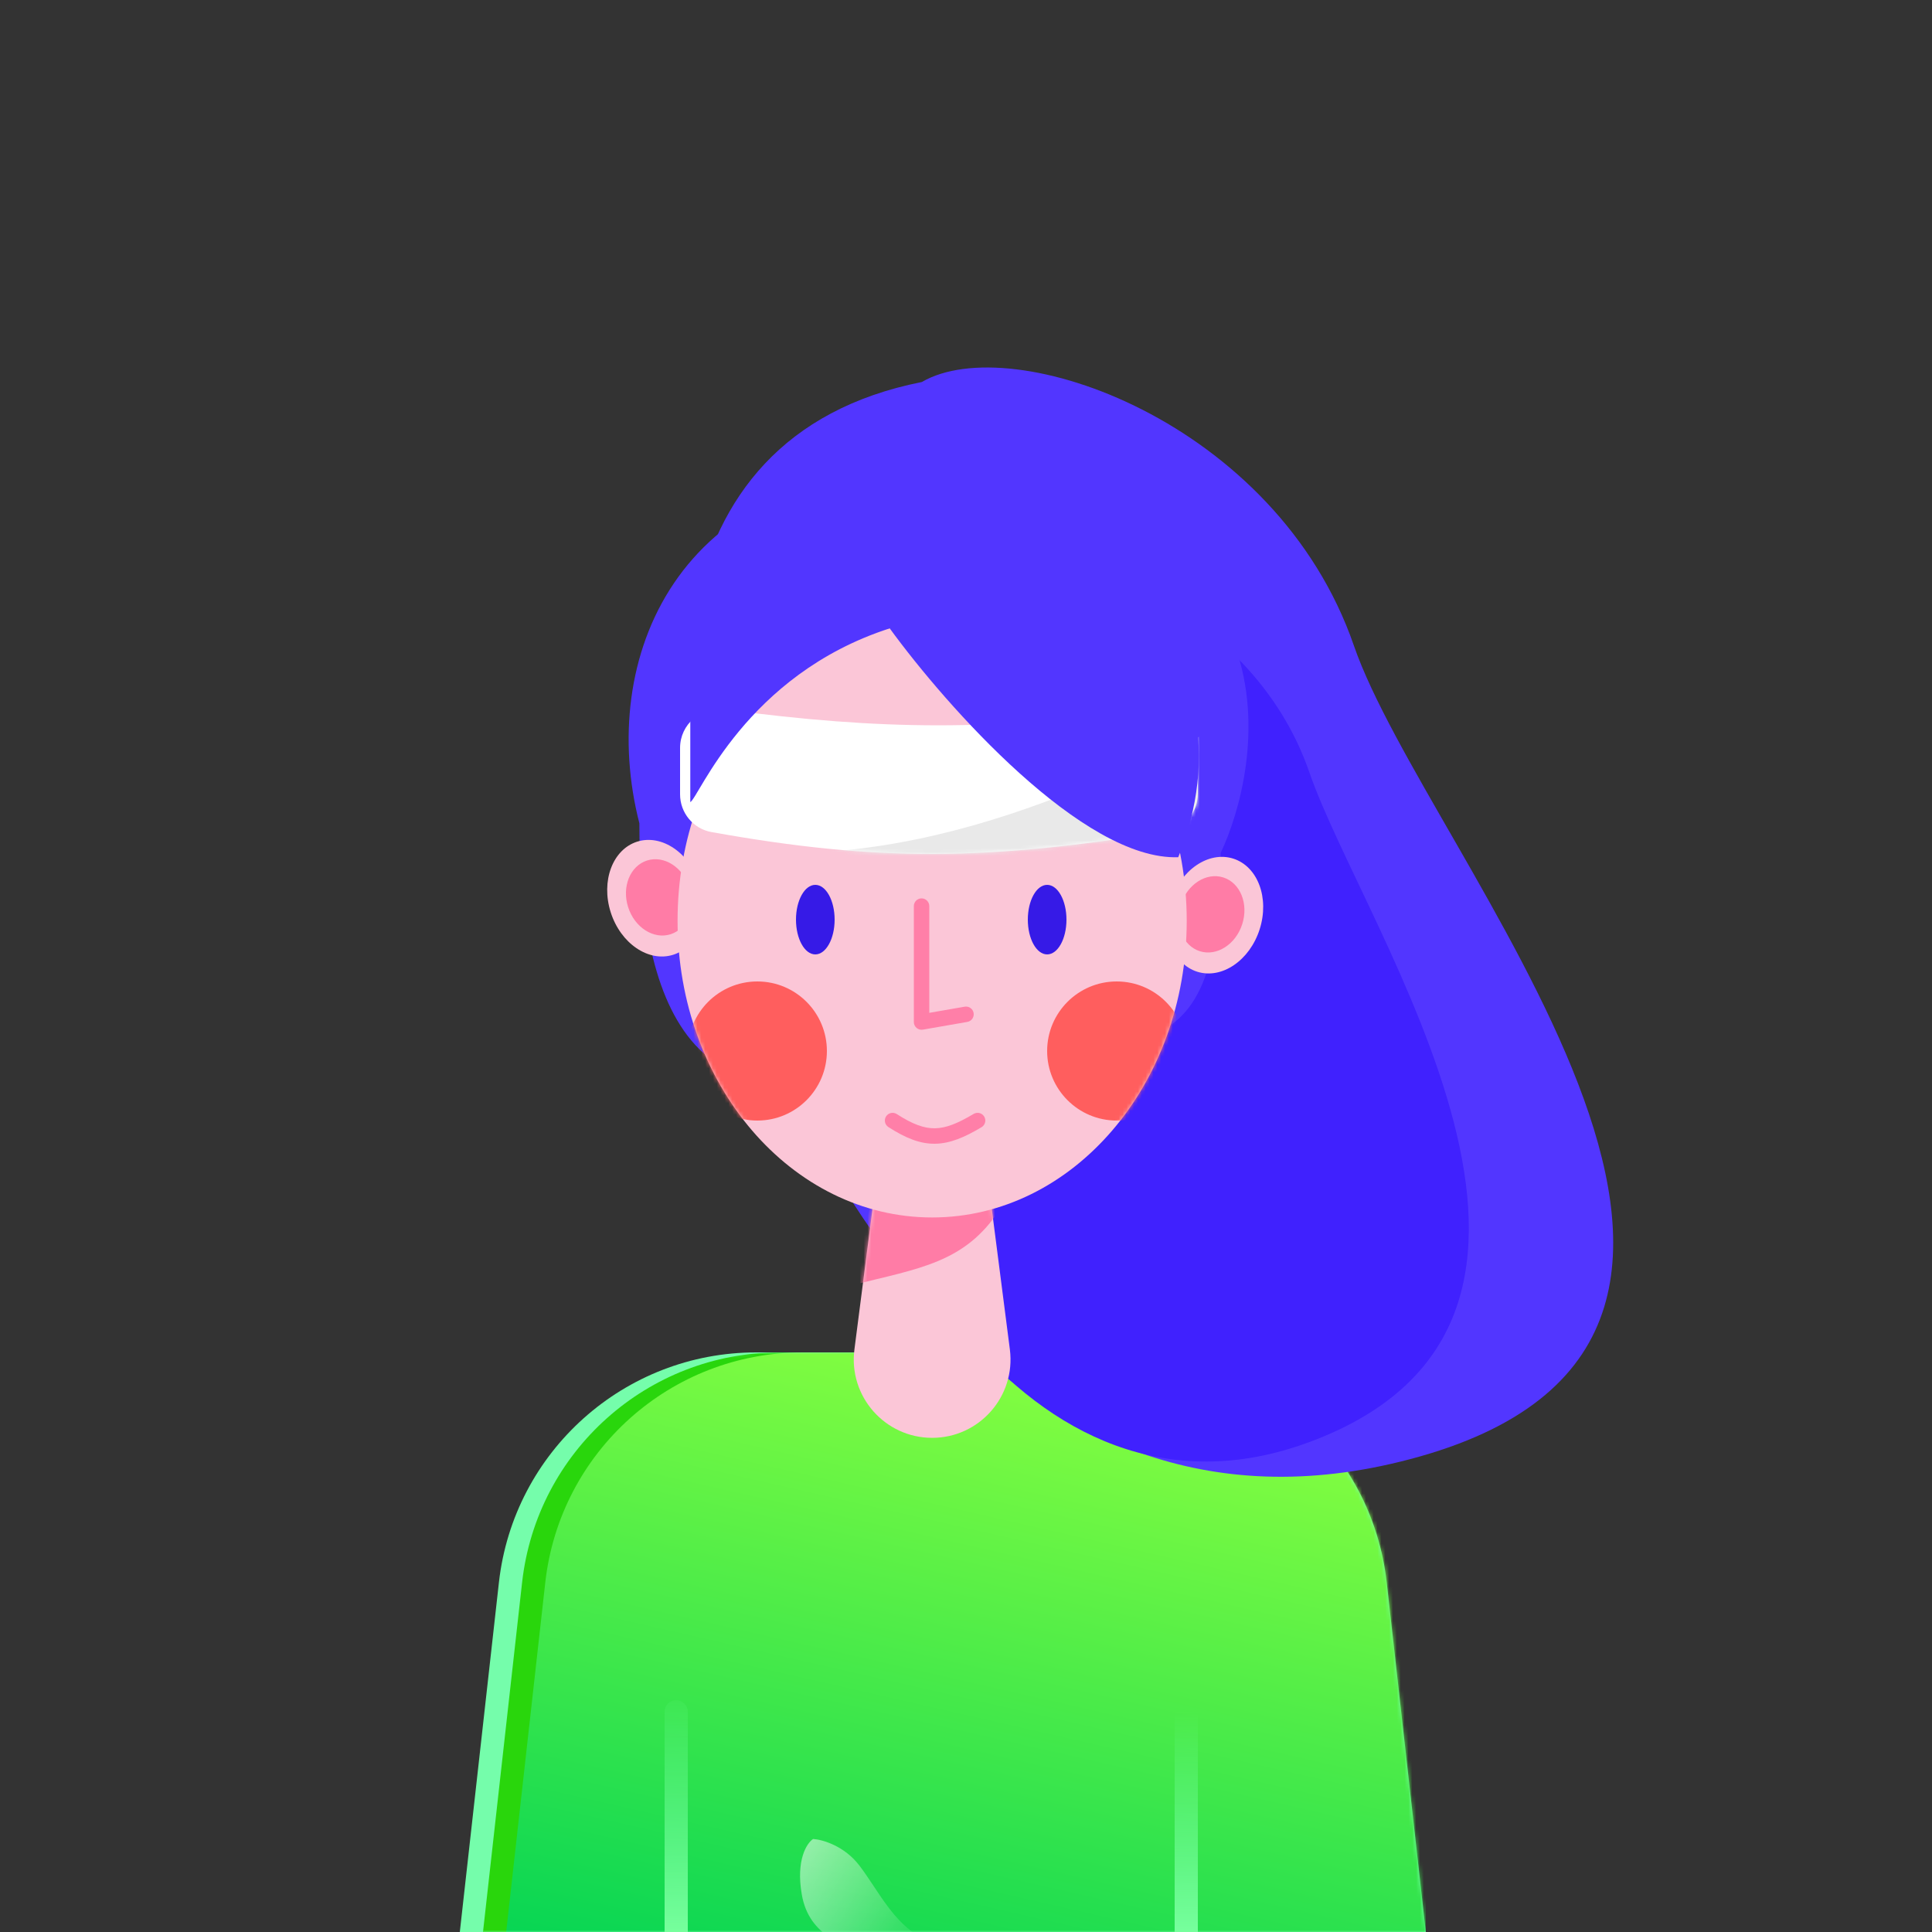 <svg width="500" height="500" viewBox="0 0 500 500" fill="none" xmlns="http://www.w3.org/2000/svg">
<rect x="0" y="0" width="500" height="500" fill="#333333" stroke="none"/>
<g clip-path="url(#clip0_30_642)">
<path d="M129.117 409.552C132.91 375.643 161.581 350 195.702 350H292.298C326.419 350 355.09 375.643 358.883 409.552L369 500H119L129.117 409.552Z" fill="#75FDAB"/>
<mask id="mask0_30_642" style="mask-type:alpha" maskUnits="userSpaceOnUse" x="119" y="350" width="250" height="150">
<path d="M129.117 409.552C132.91 375.643 161.581 350 195.702 350H292.298C326.419 350 355.09 375.643 358.883 409.552L369 500H119L129.117 409.552Z" fill="#00D355"/>
</mask>
<g mask="url(#mask0_30_642)">
<path d="M135.117 409.552C138.91 375.643 167.581 350 201.702 350H298.298C332.419 350 361.09 375.643 364.883 409.552L375 500H125L135.117 409.552Z" fill="#29D60C"/>
<path d="M141.117 409.552C144.91 375.643 173.581 350 207.702 350H304.298C338.419 350 367.09 375.643 370.883 409.552L381 500H131L141.117 409.552Z" fill="url(#paint0_linear_30_642)"/>
<path d="M222.472 482.884C218.525 477.666 212.797 476.074 210.426 475.93C208.805 476.998 205.951 481.363 207.499 490.273C209.433 501.41 218.553 503.001 228.263 509.944C236.032 515.498 245.31 508.429 248.978 504.2C248.126 504.71 244.887 504.911 238.749 501.634C231.076 497.538 227.405 489.407 222.472 482.884Z" fill="url(#paint1_linear_30_642)"/>
</g>
<path fill-rule="evenodd" clip-rule="evenodd" d="M175 440C176.657 440 178 441.343 178 443V500C178 501.657 176.657 503 175 503C173.343 503 172 501.657 172 500V443C172 441.343 173.343 440 175 440Z" fill="url(#paint2_linear_30_642)"/>
<path fill-rule="evenodd" clip-rule="evenodd" d="M307 440C308.657 440 310 441.343 310 443V500C310 501.657 308.657 503 307 503C305.343 503 304 501.657 304 500V443C304 441.343 305.343 440 307 440Z" fill="url(#paint3_linear_30_642)"/>
</g>
<path d="M350.389 167.098C369.166 221.503 480.62 344.926 367.395 376.953C260.56 407.171 207.79 299.114 189.014 244.709C170.238 190.303 166.833 113.126 238.569 98.866C261.98 85.196 330.349 109.029 350.389 167.098Z" fill="#5236FF"/>
<path d="M338.85 199.844C353.18 241.364 424.102 341.619 338.85 373.209C264.849 400.629 217.632 309.593 214.087 259.627C199.757 218.106 197.357 159.139 252.758 148.031C270.865 137.515 323.556 155.527 338.85 199.844Z" fill="#4021FE"/>
<path d="M315.906 220.75C315.906 283.269 290.475 269.01 240.14 269.01C176.452 301.915 165.471 255.475 165.471 213.072C154.491 170.295 175.354 120.938 240.14 120.938C341.162 131.907 325.789 199.91 315.906 220.75Z" fill="#5236FF"/>
<path d="M228.061 295.334H254.414L261.353 349.241C262.914 361.37 253.467 372.112 241.238 372.112C229.009 372.112 219.561 361.37 221.122 349.241L228.061 295.334Z" fill="#FBC6D7"/>
<mask id="mask1_30_642" style="mask-type:alpha" maskUnits="userSpaceOnUse" x="220" y="295" width="42" height="78">
<path d="M228.061 295.334H254.414L261.353 349.241C262.914 361.37 253.467 372.112 241.238 372.112C229.009 372.112 219.561 361.37 221.122 349.241L228.061 295.334Z" fill="#FF7CA6"/>
</mask>
<g mask="url(#mask1_30_642)">
<path d="M229.159 295.334H255.513L258.807 312.883C249.821 326.827 237.943 328.239 220.374 332.626L229.159 295.334Z" fill="#FF7CA6"/>
</g>
<path d="M181.072 228.813C183.643 236.897 180.574 245.082 174.217 247.093C167.859 249.105 160.621 244.182 158.049 236.098C155.477 228.014 158.546 219.829 164.904 217.818C171.261 215.806 178.5 220.729 181.072 228.813Z" fill="#FBC6D7"/>
<path d="M178.455 229.721C180.131 234.994 177.93 240.396 173.539 241.786C169.149 243.177 164.231 240.03 162.556 234.758C160.88 229.485 163.081 224.083 167.472 222.692C171.862 221.302 176.78 224.449 178.455 229.721Z" fill="#FF7CA6"/>
<path d="M302.983 233.201C300.411 241.285 303.48 249.469 309.838 251.481C316.195 253.492 323.434 248.57 326.005 240.485C328.577 232.401 325.508 224.217 319.15 222.205C312.793 220.193 305.554 225.116 302.983 233.201Z" fill="#FBC6D7"/>
<path d="M305.599 234.109C303.923 239.381 306.124 244.783 310.515 246.174C314.905 247.564 319.823 244.418 321.498 239.145C323.174 233.872 320.973 228.47 316.582 227.08C312.192 225.689 307.274 228.836 305.599 234.109Z" fill="#FF7CA6"/>
<path d="M307.122 238.299C307.122 280.702 277.625 315.077 241.238 315.077C204.851 315.077 175.354 280.702 175.354 238.299C175.354 195.896 204.851 161.521 241.238 161.521C277.625 161.521 307.122 195.896 307.122 238.299Z" fill="#FBC6D7"/>
<mask id="mask2_30_642" style="mask-type:alpha" maskUnits="userSpaceOnUse" x="175" y="161" width="133" height="155">
<path d="M307.122 238.299C307.122 280.702 277.625 315.077 241.238 315.077C204.851 315.077 175.354 280.702 175.354 238.299C175.354 195.896 204.851 161.521 241.238 161.521C277.625 161.521 307.122 195.896 307.122 238.299Z" fill="#FBC6D7"/>
</mask>
<g mask="url(#mask2_30_642)">
<path d="M307 272C307 281.941 298.941 290 289 290C279.059 290 271 281.941 271 272C271 262.059 279.059 254 289 254C298.941 254 307 262.059 307 272Z" fill="#FF5E5E"/>
<path d="M214 272C214 281.941 205.941 290 196 290C186.059 290 178 281.941 178 272C178 262.059 186.059 254 196 254C205.941 254 214 262.059 214 272Z" fill="#FF5E5E"/>
</g>
<path fill-rule="evenodd" clip-rule="evenodd" d="M254.718 288.976C255.284 289.925 254.972 291.153 254.024 291.718C249.651 294.323 245.924 295.937 242.031 295.998C238.104 296.06 234.352 294.541 229.916 291.681C228.988 291.082 228.721 289.844 229.319 288.916C229.918 287.988 231.155 287.72 232.084 288.319C236.243 291.001 239.193 292.042 241.968 291.999C244.778 291.954 247.754 290.797 251.976 288.282C252.925 287.716 254.153 288.027 254.718 288.976Z" fill="#FF7FA8"/>
<path d="M216 238C216 242.971 213.761 247 211 247C208.239 247 206 242.971 206 238C206 233.029 208.239 229 211 229C213.761 229 216 233.029 216 238Z" fill="#361AE7"/>
<path d="M276 238C276 242.971 273.761 247 271 247C268.239 247 266 242.971 266 238C266 233.029 268.239 229 271 229C273.761 229 276 233.029 276 238Z" fill="#361AE7"/>
<path fill-rule="evenodd" clip-rule="evenodd" d="M238.5 232.5C239.605 232.5 240.5 233.395 240.5 234.5V262.122L249.657 260.53C250.746 260.34 251.781 261.069 251.97 262.157C252.16 263.246 251.431 264.281 250.343 264.47L238.843 266.47C238.261 266.572 237.664 266.411 237.213 266.031C236.761 265.651 236.5 265.09 236.5 264.5V234.5C236.5 233.395 237.395 232.5 238.5 232.5Z" fill="#FF7FA8"/>
<path d="M176 193.563C176 187.466 181.422 182.798 187.466 183.596C228.718 189.038 256.332 189.131 298.538 183.589C304.581 182.795 310 187.462 310 193.557V205.4C310 210.265 306.486 214.434 301.685 215.218C255.523 222.749 227.2 223.064 184.119 215.335C179.405 214.489 176 210.359 176 205.569V193.563Z" fill="white"/>
<mask id="mask3_30_642" style="mask-type:alpha" maskUnits="userSpaceOnUse" x="176" y="183" width="134" height="38">
<path d="M176 193.563C176 187.466 181.422 182.798 187.466 183.596C228.718 189.038 256.332 189.131 298.538 183.589C304.581 182.795 310 187.462 310 193.557V205.4C310 210.265 306.486 214.434 301.685 215.218C255.523 222.749 227.2 223.064 184.119 215.335C179.405 214.489 176 210.359 176 205.569V193.563Z" fill="white"/>
</mask>
<g mask="url(#mask3_30_642)">
<path d="M204.855 238.765C198.878 232.172 204.129 221.117 213.008 220.522C268.96 216.77 310.616 186.098 332.395 183.285C352.513 180.688 344.4 202.621 340.547 211.133C339.572 213.285 337.74 214.906 335.542 215.772C288.039 234.482 259.762 240.853 212.279 241.966C209.459 242.032 206.751 240.855 204.855 238.765Z" fill="#E9E9E9"/>
</g>
<path d="M178.648 207.588C180.844 206.491 192.923 174.683 230.257 162.618C244.898 182.726 280.329 222.724 304.926 221.846C312.612 203.566 317.883 165.031 277.474 157.134C226.963 147.262 178.648 154.94 178.648 181.264V207.588Z" fill="#5236FF"/>
<defs>
<linearGradient id="paint0_linear_30_642" x1="230.5" y1="534" x2="272.5" y2="350" gradientUnits="userSpaceOnUse">
<stop stop-color="#00D355"/>
<stop offset="1" stop-color="#88FF3F"/>
</linearGradient>
<linearGradient id="paint1_linear_30_642" x1="170.461" y1="460.538" x2="240.768" y2="506.828" gradientUnits="userSpaceOnUse">
<stop stop-color="white"/>
<stop offset="1" stop-color="white" stop-opacity="0"/>
</linearGradient>
<linearGradient id="paint2_linear_30_642" x1="175" y1="500" x2="175" y2="434.5" gradientUnits="userSpaceOnUse">
<stop stop-color="#77FF9D"/>
<stop offset="1" stop-color="#77FF9D" stop-opacity="0"/>
</linearGradient>
<linearGradient id="paint3_linear_30_642" x1="307" y1="500" x2="307" y2="443" gradientUnits="userSpaceOnUse">
<stop stop-color="#77FF9D"/>
<stop offset="1" stop-color="#77FF9D" stop-opacity="0"/>
</linearGradient>
<clipPath id="clip0_30_642">
<rect width="250" height="150" fill="white" transform="translate(119 350)"/>
</clipPath>
</defs>
</svg>
